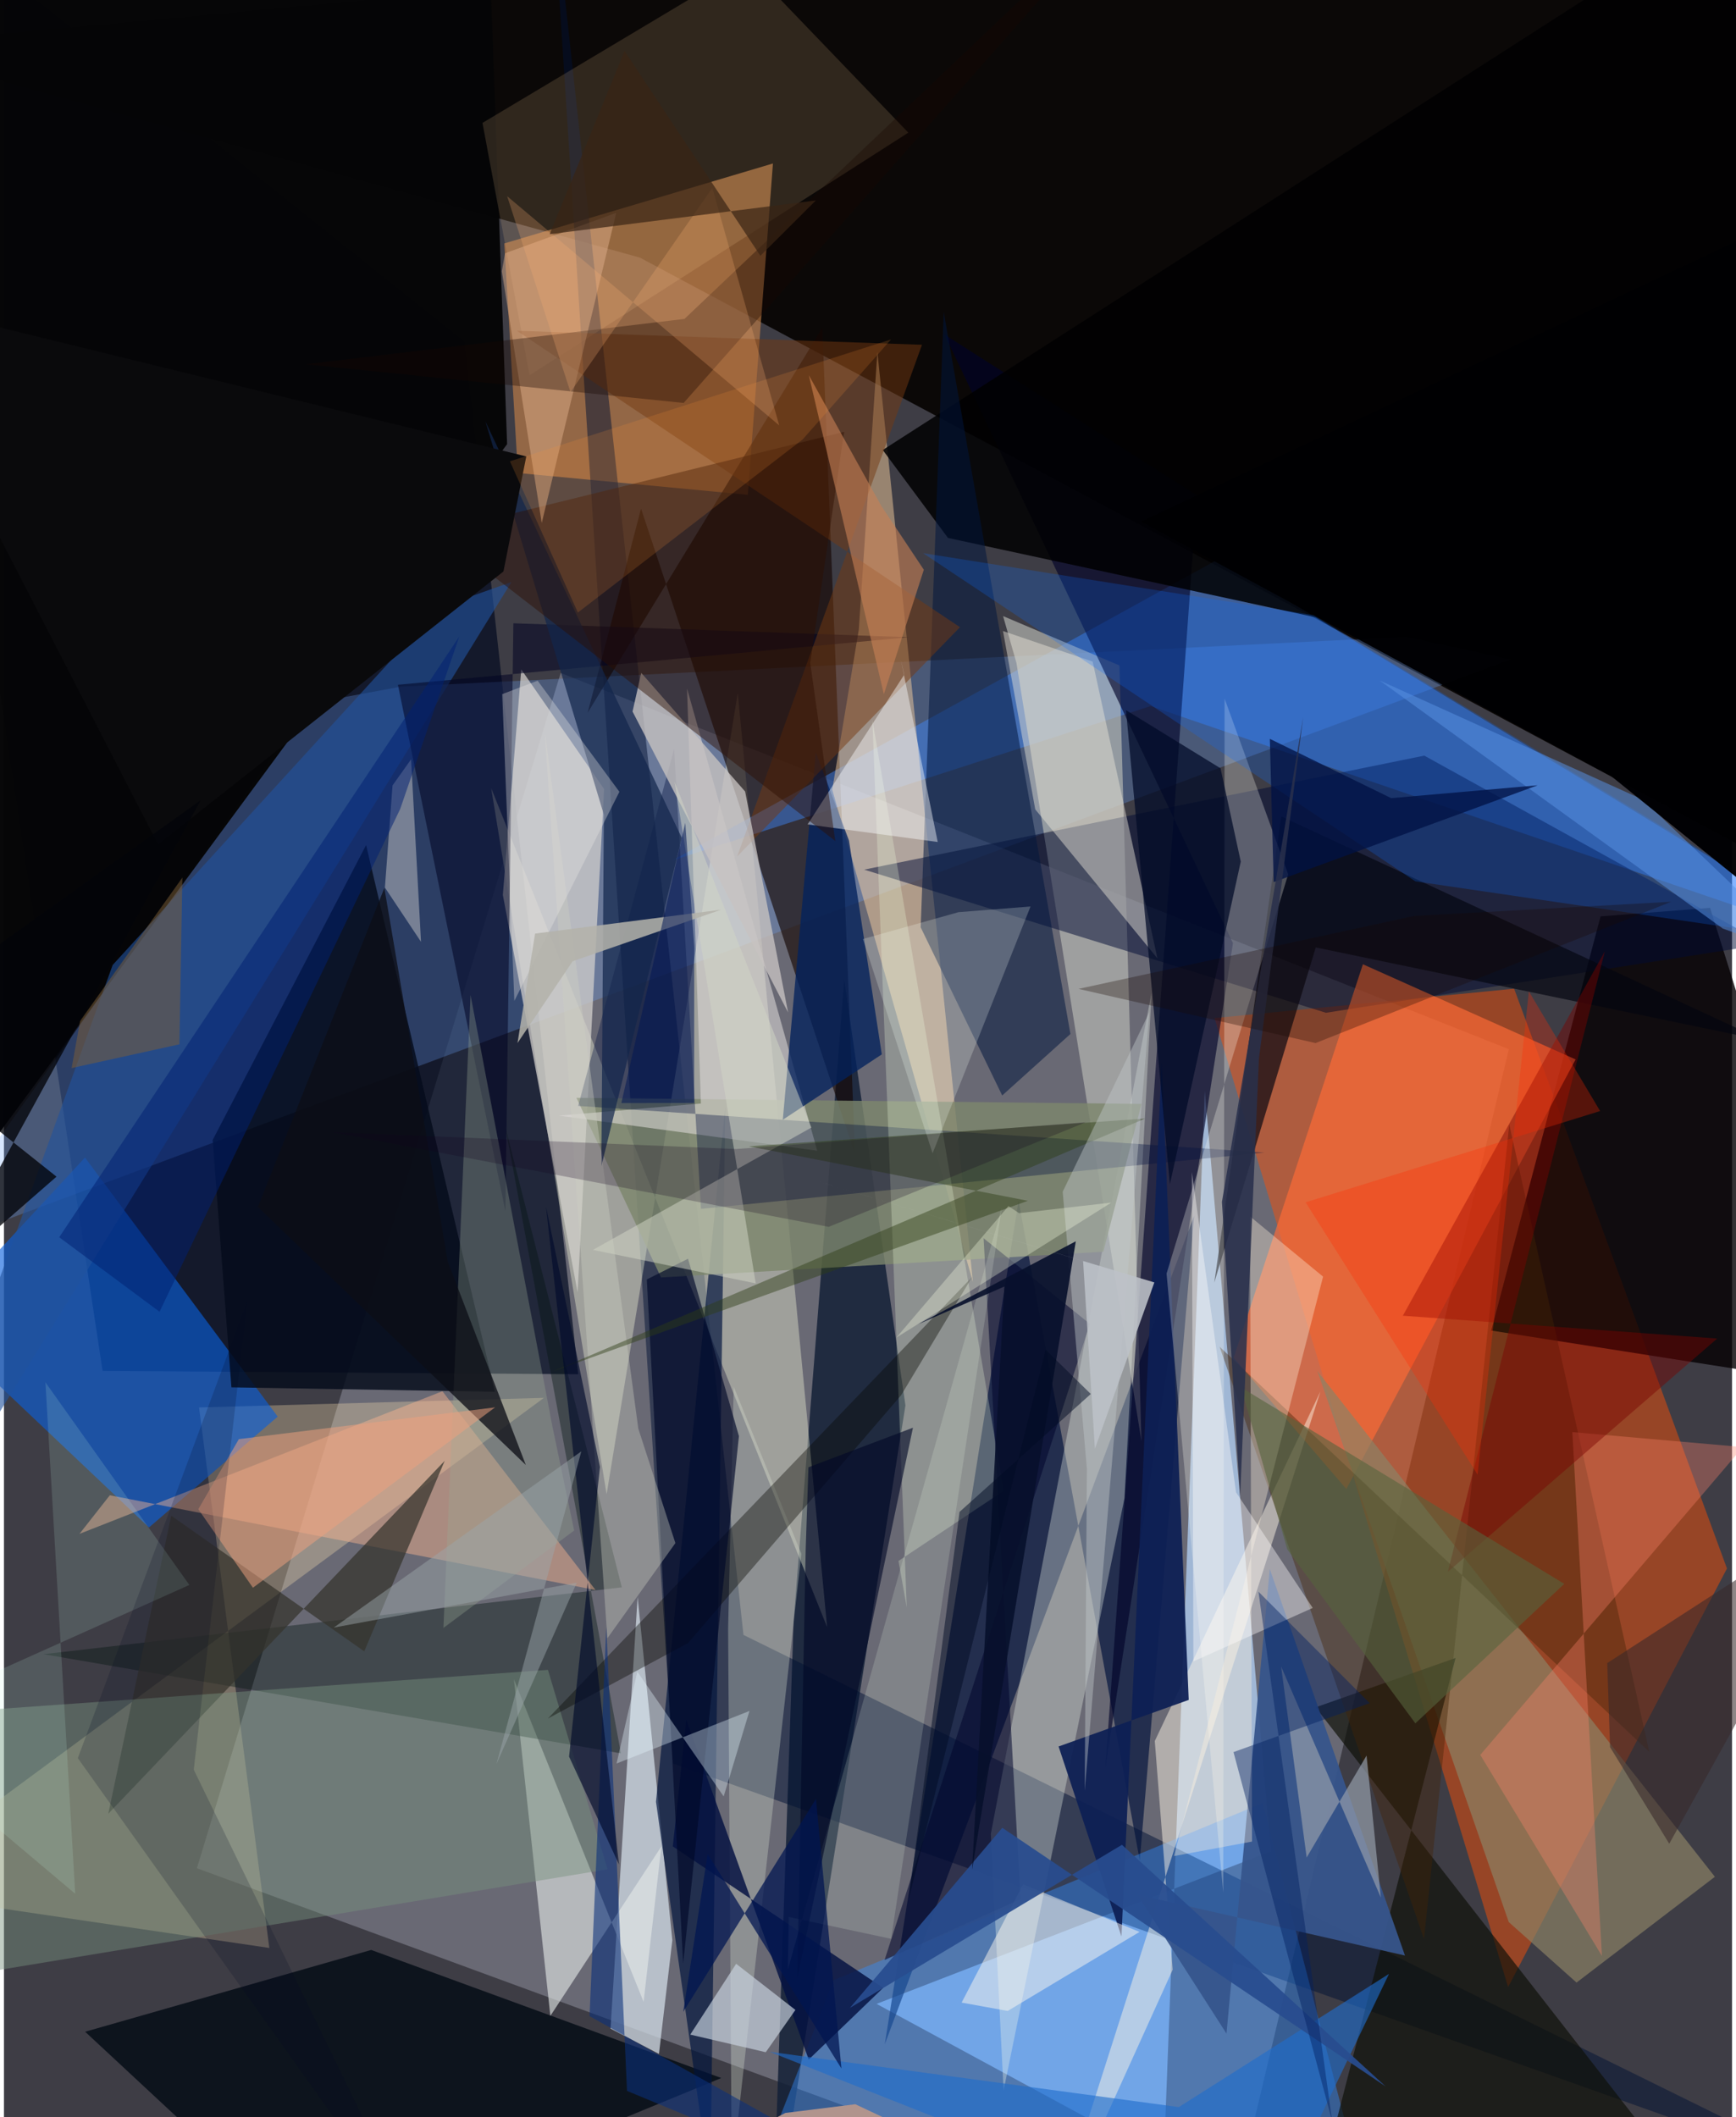 <svg xmlns="http://www.w3.org/2000/svg" width="228" height="278" viewBox="0 0 836 1024"><path fill="#3e3d45" d="M0 0h836v1024H0z"/><path fill="#d7dcf0" fill-opacity=".278" d="M93.333 903.602L269.32 325.486l458.698 181.97L590.49 1086z"/><path fill="#0b0807" d="M863.963 421.763L843.975-62-62 22.135 307.653 124.6z"/><path fill="#000920" fill-opacity=".682" d="M-62-62L47.72 663.056l230.1 1.615-55.006-499.398z"/><path fill="#ff4f04" fill-opacity=".463" d="M730.584 478.195l102.959 280.42L727.679 961.07 585.63 492.417z"/><path fill="#b3d1f5" fill-opacity=".749" d="M580.917 527.487l31.963 367.927-190.74 73.791 138.969 75.27z"/><path fill="#6da6ff" fill-opacity=".267" d="M-42.115 606.056l190.023-265.788 44.02-8.147 578.372-28.63z"/><path fill="#c37e47" fill-opacity=".643" d="M242.03 117.748l129.984-38.68-12.154 160.245-111.23-10.554z"/><path fill="#060003" fill-opacity=".808" d="M898 671.508l-178.484-27.966 52.867-200.312 53.002-4.135z"/><path fill="#132038" fill-opacity=".851" d="M436.108 679.745l-29.601-205.887-24.5 310.377L371.68 1086z"/><path fill="#001234" fill-opacity=".494" d="M357.755 790.752L898 1056.856 323.696 852.941 264.746-62z"/><path fill="#ffe5b1" fill-opacity=".306" d="M94.374 680.733l34.003 261.423-189.852-27.987 322.718-238.085z"/><path fill="#095fdd" fill-opacity=".62" d="M39.2 559.86l-73.824 79.673L70.16 738.787l62.272-53.614z"/><path fill="#fdfedf" fill-opacity=".369" d="M355 335.16L291.55 722.7l-55.836-341.478 162.519 405.79z"/><path fill="#00113c" fill-opacity=".663" d="M426.112 988.759l64.727-408.03 58.64 319.22 26.287-311.966z"/><path fill="#130502" fill-opacity=".631" d="M411.732 558.27l-15.831-399.75-113.53 186.223 25.834-98.752z"/><path fill="#060607" fill-opacity=".988" d="M-62 628.966l305.405-414.15L233.551-62-61.128 14.106z"/><path fill="#3f89ff" fill-opacity=".439" d="M898 458.735L587.842 270.231 323.14 416.275l231.566-74.765z"/><path fill="#bcbeb8" fill-opacity=".643" d="M550.297 697.075l-10.648-375.22-56.304-23.871 6.461 22.625z"/><path fill="#000228" fill-opacity=".631" d="M577.134 239.596l-44.371 615.989 61.797-399.428-139.485-294.302z"/><path fill="#d3dee8" fill-opacity=".733" d="M306.542 772.387l16.803 166.025-6.469 55.005-23.43-12.253z"/><path fill="#030c15" fill-opacity=".82" d="M150.356 1086l196.667-80.94-169.36-61.94-138.391 39.557z"/><path fill="#318dff" fill-opacity=".42" d="M358.526 1066.767l42.927-109.08L609 872.061 664.257 1086z"/><path fill="#ffd4a2" fill-opacity=".467" d="M468.761 620.04l-46.225-449.798-8.982 134.246-12.864 77.443z"/><path fill="#d3d1cd" fill-opacity=".733" d="M241.35 432.831l8.907-109.036 40.08 57.83-12.823 243.432z"/><path fill="#eff6ec" fill-opacity=".337" d="M477.412 886.991l6.18 124.091 58.476-286.473 13.125-244.484z"/><path fill="#000a34" fill-opacity=".502" d="M639.538 489.844l212.55-33.189-164.992-91.187-270.972 55.142z"/><path fill="#ff6b37" fill-opacity=".667" d="M760.32 512.418l-102.9-46.032-62.532 190.35 54.51 63.43z"/><path fill="#8c8266" fill-opacity=".682" d="M635.379 663.106l92.608 266.545 32.78 29.25 66.933-51.166z"/><path fill="#040b1b" fill-opacity=".824" d="M237.528 673.144l-62.332-264.418-74.232 142.663 9.077 119.627z"/><path fill="#00143d" fill-opacity=".678" d="M341.3 1054.612l.601-15.27 7.057-504.008-33.524 336.115z"/><path fill="#010102" fill-opacity=".855" d="M456.683 260.183l362.592 78.282L860.838-62 425.132 217.642z"/><path fill="#00153d" fill-opacity=".525" d="M515.925 500.109L454.62 150.835l-11.137 297.668 39.44 81.338z"/><path fill="#e4eae8" fill-opacity=".612" d="M246.705 812.214l17.623 162.808 53.703-81.937-8.59 75.149z"/><path fill="#0e1006" fill-opacity=".671" d="M837.138 1086l-207.693-1.151 72.793-282.939-67.72 23.872z"/><path fill="#00130e" fill-opacity=".376" d="M242.586 545.185l56.316 222.564-279.765 32.33 279.34 47.959z"/><path fill="#7c866d" fill-opacity=".804" d="M531.84 605.428l-213.985 12.424-40.911-86.878 273.365 2.946z"/><path fill="#dfdcda" fill-opacity=".561" d="M330.455 332.998l6.71 200.742-68.665 5.853 124.95 16.968z"/><path fill="#feb790" fill-opacity=".439" d="M51.215 723.21L286.2 769.042l-74.088-96.152-175.573 68.985z"/><path fill="#ffd19b" fill-opacity=".153" d="M254.289 181.464L231.497 59.445 359.5-17.025l78.01 81.182z"/><path fill="#fff6e7" fill-opacity=".478" d="M505.006 1086l60.39-133.339-8.656-110.594 80.122-169.072z"/><path fill="#000f40" fill-opacity=".357" d="M324.203 362.178l13.002 222.493 272.548-27.222-331.974-22.556z"/><path fill="#ece6d9" fill-opacity=".455" d="M498.906 391.466l-15.605-86.256 43.38 14.785 31.345 143.548z"/><path fill="#d4decf" fill-opacity=".341" d="M352.107 1051.743l33.645-300.257-32.715-80.807-2.716 117.164z"/><path fill="#442406" fill-opacity=".404" d="M686.986 937.858l41.233-393.987 67.72 303.4-207.834-195.9z"/><path fill="#0d1f55" fill-opacity=".937" d="M510.204 844.709l30.418 91.911 19.463-422.64 13.074 308.201z"/><path fill="#36558c" fill-opacity=".945" d="M677.769 945.824l-129.444-29.44 43.098 67.19 20.944-224.735z"/><path fill="#f0ffde" fill-opacity=".267" d="M432.755 754.974l3.994 22.514-16.624-429.303 63.59 372.835z"/><path fill="#03225d" fill-opacity=".78" d="M376.782 541.592l15.977-177.658 16.049 42.615 15.868 103.416z"/><path fill="#040510" fill-opacity=".671" d="M585.516 620.377l49.099-162.139 216.477 44.98-233.154-108.342z"/><path fill="#21539d" fill-opacity=".612" d="M245.514 281.506l-34.988 12.366L52.582 466.748-58.36 774.25z"/><path fill="#fffff4" fill-opacity=".271" d="M621.283 422.83l-58.847 193.147 27.416 299.414.66-577.507z"/><path fill="#35332c" fill-opacity=".714" d="M174.301 798.699l-93.373-65.61-30.46 144.158 162.74-170.693z"/><path fill="#00042b" fill-opacity=".537" d="M473.923 598.91L491.8 918.571l-65.786 29.43 99.33-307.677z"/><path fill="#000323" fill-opacity=".537" d="M190.59 331.194l247.047-22.982-191.194-6.757-3.86 284.276z"/><path fill="#041141" fill-opacity=".831" d="M389.326 996.127l35.996-34.662-101.746-68.42 6.542-61.102z"/><path fill="#78927d" fill-opacity=".455" d="M-62 830.803v131.845l354.011-58.535-28.855-96.452z"/><path fill="#0b6aff" fill-opacity=".235" d="M444.625 267.53l238.2 158.763L898 457.863 633.76 297.55z"/><path fill="#753911" fill-opacity=".49" d="M444.124 166.749l-89.464 247.55 107.832-110.947-214.35-143.37z"/><path fill="#fff9ee" fill-opacity=".486" d="M463.291 968.582l29.751-57.199 56.328 23.01-63.8 38.233z"/><path fill="#070600" fill-opacity=".38" d="M434.08 674.744l34.317-57.141-205.292 213.616 67.793-36.528z"/><path fill="#12254c" fill-opacity=".706" d="M289.022 564.008l1.193-169.988-57.282-190.118 94.988 201.351z"/><path fill="#c9d4df" fill-opacity=".667" d="M354.215 949.812l28.67 22.322-14.345 20.457-36.527-8.525z"/><path fill="#9bac95" fill-opacity=".318" d="M212.603 787.371l63.245-47.108-10.589-50.67-39.543-208.355z"/><path fill="#fbfdff" fill-opacity=".435" d="M451.727 407.245l-17.846-88.36 1.625 7.463-46.727 72.391z"/><path fill="#c7c2c1" fill-opacity=".788" d="M304.093 344.152l75.246 145.524-20.782-106.851-50.265-57.402z"/><path fill="#000928" fill-opacity=".651" d="M355.564 694.611L328.58 949.797l-17.588-330.979 19.94-10.014z"/><path fill="#f8f1e7" fill-opacity=".369" d="M184.296 429.28l17.465 26.25-4.801-88.263-8.974 12.618z"/><path fill="#d2d5c5" fill-opacity=".506" d="M390.625 545.356l-105.7 59.167 78.77 16.21-39.3-242.598z"/><path fill="#2c0f00" fill-opacity=".455" d="M209.304 257.434l192.869 149.329-12.118-86.176 16.389-111.712z"/><path fill="#ff836d" fill-opacity=".337" d="M773.059 946.035l-58.855-97.252 127.004-148.878-82.474-7.25z"/><path fill="#fff0da" fill-opacity=".357" d="M603.787 890.703l-37.774 7.013 72.144-280.255-35.33-29.114z"/><path fill="#ced0c2" fill-opacity=".376" d="M261.538 353.139l45.337 337.827 17.943 55.367-32.904 46.038z"/><path fill="#000a27" fill-opacity=".725" d="M542.803 343.472l21.252 229.258 34.279-156.007-9.785-45.12z"/><path fill="#949daa" fill-opacity=".694" d="M666.096 917.757l-48.243-111.75 12.36 92.404 28.976-49.307z"/><path fill="#2d3e16" fill-opacity=".447" d="M495.326 580.789l-134.942-26.35 191.646-13.432L265.808 663.18z"/><path fill="#e4b38d" fill-opacity=".467" d="M242.41 122.505l53.798-19.557-36.045 150.006-19.3-121.73z"/><path fill="#7a0300" fill-opacity=".447" d="M774.46 460.1l-97.722 176.266 152.092 11.037-130.335 112.856z"/><path fill="#0b317b" fill-opacity=".588" d="M291.396 786.791l-8.102 188.334L481.66 1086l-180.252-74.71z"/><path fill="#1f6dcb" fill-opacity=".62" d="M606.98 1086l-236.56-93.62 197.944 26.752 101.684-64.442z"/><path fill="#c1c7ca" fill-opacity=".431" d="M523.89 710.312l-1.05 155.857 31.283-376.581-41.938 86.819z"/><path fill="#f5fff5" fill-opacity=".224" d="M415.527 454.186L449.25 557.79l47.379-119.362-34.881 2.766z"/><path fill="#000a2a" fill-opacity=".643" d="M262.215 583.543l26.115 125.951-14.94 140.12 24.152 52.189z"/><path fill="#5891e2" fill-opacity=".525" d="M793.053 386.863l-127.586-57.76 166.076 120.019 42.432 15.036z"/><path fill="#f0ffeb" fill-opacity=".173" d="M379.635 927.163l-.394 25.438 103.487-368.46-53.538 353.598z"/><path fill="#000827" fill-opacity=".608" d="M387.868 748.98l1.311-39.3 50.57-19.142-55.952 266.164z"/><path fill="#0a0a0c" d="M-62 143.662L74.57 408.44l167.064-132.03 11.057-55.649z"/><path fill="#fffdfe" fill-opacity=".396" d="M596.05 721.768l-21.354-154.852.72 236.645 57.727-25.86z"/><path fill="#0c0e16" fill-opacity=".761" d="M122.845 583.78l61.181-154.3 30.66 180.713 37.782 98.37z"/><path fill="#c77f55" fill-opacity=".604" d="M445.006 275.558l-20.6-30.919-35.041-63.174 36.306 154.306z"/><path fill="#7c5e38" fill-opacity=".51" d="M84.883 505.094l-52.148 11.484 4.103-22.773 49.477-69.346z"/><path fill="#284c8f" fill-opacity=".933" d="M540.853 892.268l127.514 116.839-185.405-125.07-73.723 87.13z"/><path fill="#002071" fill-opacity=".514" d="M75.267 634.443L26.73 598.412l193.549-290.55-28.57 83.362z"/><path fill="#07102c" fill-opacity=".902" d="M518.537 600.366l-76.321 40.104 41.763-18.226-15.622 282.07z"/><path fill="#190700" fill-opacity=".341" d="M328.821 194.892L145.97 176.19l183.256-21.939 219.608-208.55z"/><path fill="#56633d" fill-opacity=".596" d="M598.46 671.028l156.373 95.026-72.04 67.468-61.963-84.16z"/><path fill="#011551" fill-opacity=".733" d="M328.609 973.07l64.22-102.977 12.316 130.363-64.712-103.787z"/><path fill="#13011f" fill-opacity=".239" d="M159.004 547.573l239.974 45.812 124.452-50.623-169.217 12.985z"/><path fill="#eca17f" fill-opacity=".525" d="M120.444 767.93l117.157-87.248-123.964 15.37-19.611 33.895z"/><path fill="#bdc2c8" fill-opacity=".878" d="M522.056 609.937l-134.608-40.491 169.079 50.822-28.756 80.454z"/><path fill="#014" fill-opacity=".765" d="M671.11 386.037l70.83-6.221-127.682 46.816-1.855-69.274z"/><path fill="#f6fddf" fill-opacity=".322" d="M491.063 586.761l44.684-5.113-104.072 65.336 54.278-63.657z"/><path fill="#ff2c00" fill-opacity=".294" d="M712.89 713.23l24.816-233.754 34.471 57.893-142.474 44.138z"/><path fill="#c2f4e1" fill-opacity=".157" d="M-62 834.623l151.692-68.04-69.63-98 14.404 247.35z"/><path fill="#efebe8" fill-opacity=".325" d="M258.173 329.21l39.56 53.75-50.82 101.14-5.864-148.368z"/><path fill="#fc9237" fill-opacity=".173" d="M244.772 223.117l184.382-58.956-42.748 48.363-108.764 83.745z"/><path fill="#9ca6ab" fill-opacity=".471" d="M279.31 701.986l-41.06 151.229 38.872-87.75L159.549 787.2z"/><path fill="#010103" fill-opacity=".973" d="M872.8 452.29l-95.136-76.784-227.522-123.233L898 88.47z"/><path fill="#001e5f" fill-opacity=".435" d="M660.69 823.753l-53.807-53.915 35.738 256.426-47.808-178.834z"/><path fill="#000820" fill-opacity=".188" d="M35.732 850.346L203.688 1086 91.833 855.956l25.85-226.435z"/><path fill="#b3b2aa" fill-opacity=".859" d="M275.122 464.925l71.777-24.933-89.954 11.55-8.51 52.955z"/><path fill="#b0948d" d="M378.024 1021.949L255.193 1086l296.192-2.477-139.507-65.78z"/><path fill="#001654" fill-opacity=".525" d="M298.675 533.503l30.922-135.53 4.351 59.948-.08 75.55z"/><path fill="#29304c" fill-opacity=".863" d="M589.22 581.324l8.804 142.356 9.102-211.703 21.407-165.116z"/><path fill="#e7f6ff" fill-opacity=".361" d="M360.66 827.527l-64.294 25.416 10.037-44.422 41.773 60.347z"/><path fill="#000b23" fill-opacity=".494" d="M462.273 731.26l63.507-57.04-21.86-21.413-66.224 265.722z"/><path fill="#030509" fill-opacity=".788" d="M25.42 569.11l-57.131 49.84L95.184 387.037-62 499.55z"/><path fill="#fbae71" fill-opacity=".247" d="M342.693 90.857l-68.626 98.802-30.645-94.774 131.619 110.85z"/><path fill="#190800" fill-opacity=".302" d="M806.587 436.146l-172.085 68.36-114.652-26.22 162.269-35.26z"/><path fill="#3a2415" fill-opacity=".702" d="M392.777 96.943L264.01 113.27l36.2-88.594 65.722 99.031z"/><path fill="#372829" fill-opacity=".565" d="M775.626 804.363l1.36 40.655 28.638 46.732L898 725.276z"/></svg>